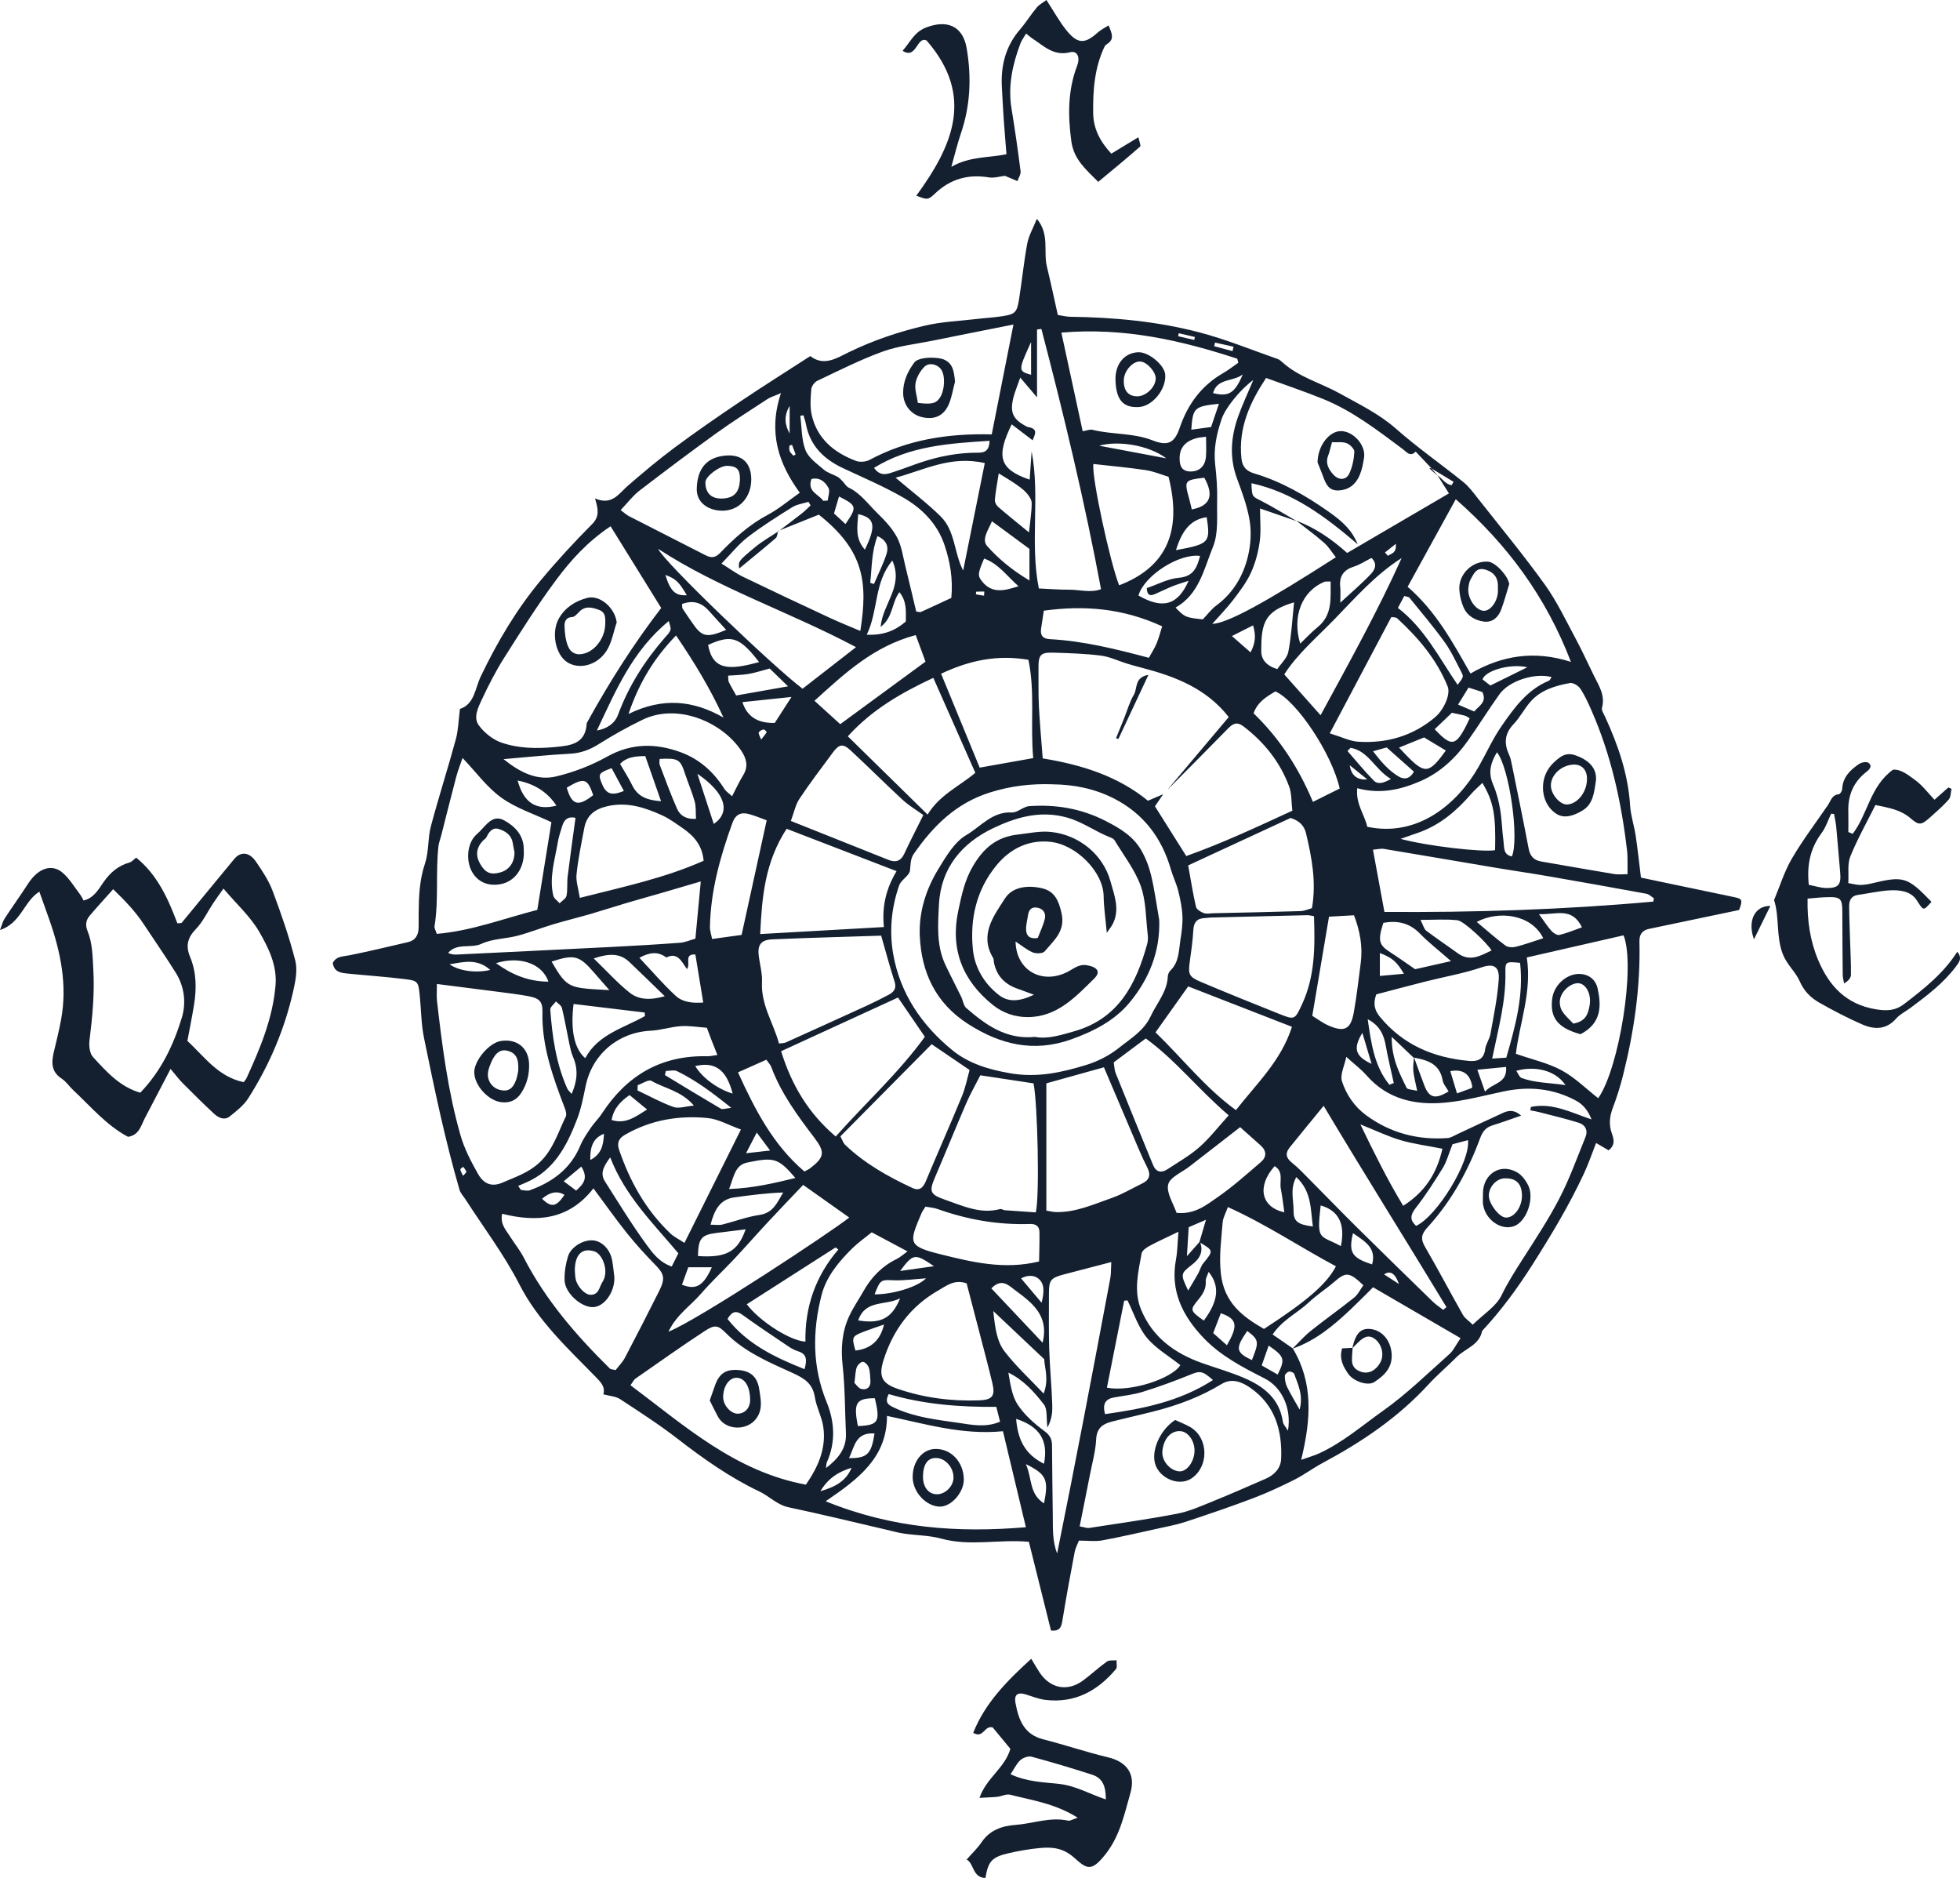 <?xml version="1.0" encoding="UTF-8"?>
<svg id="Calque_2" data-name="Calque 2" xmlns="http://www.w3.org/2000/svg" viewBox="0 0 765.34 733.19">
  <defs>
    <style>
      .cls-1 {
        fill: #142030;
      }
    </style>
  </defs>
  <g id="_ÎÓÈ_1" data-name="—ÎÓÈ_1">
    <g>
      <path class="cls-1" d="m232.37,194.61c6.68,2.85,9.26-1.92,12.83-5,5.92-5.12,11.92-10.18,18.19-14.84,8.33-6.19,16.88-12.1,25.49-17.89,8.95-6.02,18.1-11.76,27.52-17.86,5.35,4.15,10.37.76,15.04-1.51,9.59-4.66,19.59-8.02,29.87-10.41,6.55-1.52,13.39-1.78,20.11-2.57,3.36-.4,6.75-.58,10.09-1.1,4.8-.74,5.59-1.46,6.38-6.4,1.17-7.3,1.88-14.68,3.23-21.94.58-3.11,2.29-6,3.75-9.64,5.07,5.99,2.48,12.74,3.92,18.63,1.5,6.15,2.8,12.36,4.27,18.89,1.64.24,3.28.68,4.92.7,16.99.23,33.87,1.78,50.3,6.08,10.41,2.72,20.45,6.86,30.63,10.41.76.27,1.43.9,2.05,1.46,6.47,5.75,14.86,7.9,22.2,12,7.51,4.19,15.28,7.89,21.91,13.73,8.38,7.39,17.61,13.82,26.33,20.85,2.2,1.78,3.95,4.17,5.72,6.43,8.77,11.13,17.81,22.07,26.08,33.56,4.66,6.47,8.12,13.82,11.92,20.87,2.6,4.83,4.86,9.84,7.29,14.76,1.94,3.94,4.46,7.66,3.14,12.5-.27.98.67,2.35,1.19,3.48,5.06,11.04,9.01,22.36,9.78,34.64.25,3.98,1.58,7.88,2.18,11.85.78,5.2,1.33,10.44,2.06,16.34,2.41.5,5.03,1.06,7.66,1.61,9.69,2.03,19.38,4.04,29.06,6.08,2.89.61,3.02,1.25,1.59,4.96-11.97,2.51-23.54,4.94-35.12,7.36-2.72.57-3.86,2.21-3.79,4.98.44,17.72-2.1,35.08-6.4,52.21-1.08,4.3-2.42,8.55-3.99,12.69-1.27,3.34-1.59,6.55-.41,9.91.8,2.27,1.5,4.51-1.23,6.67-1.35-.79-2.85-1.66-4.89-2.86-1.61,4.09-2.94,8.06-4.7,11.83-5.8,12.48-12.87,24.22-20.26,35.84-5.82,9.15-12.16,17.79-19.54,25.69-1.08,5.6-6.64,6.87-10,10.26-3.58,3.61-7.51,6.89-10.94,10.63-11.85,12.94-26.13,22.54-41.48,30.75-3.72,1.99-7.13,4.58-10.9,6.47-5.25,2.63-10.61,5.13-16.1,7.21-8.69,3.29-17.49,6.29-26.31,9.2-3.59,1.18-7.35,1.87-11.05,2.69-7.2,1.59-14.39,3.26-21.64,4.59-2.62.48-5.41.08-9.03.08-.45,1.18-1.34,2.8-1.67,4.53-1.67,8.74-3.28,17.5-4.71,26.29-.42,2.55-.75,4.67-4.52,4.28-2.91-11.67-5.84-23.44-8.64-34.64-11.72-1.06-23,1.86-34.26-1.25-4.64-1.28-9.63-1.23-14.44-1.94-2.49-.37-4.94-1.07-7.4-1.64-12.56-2.91-25.09-5.98-37.7-8.64-4.54-.96-7.51-4.31-11.43-6.17-11.5-5.46-21.83-12.76-31.89-20.54-7.2-5.57-14.88-10.53-22.5-15.52-1.7-1.11-4.06-1.2-6.55-1.89.86-2.9-.93-4.68-3.18-6.99-10.88-11.12-22.3-21.65-29.63-35.98-5.94-11.6-13.94-22.14-21.03-33.15-.79-1.23-1.92-2.36-2.31-3.71-5.67-19.52-9.8-39.41-13.87-59.3-1.1-5.37-1.1-10.96-1.65-16.44-.55-5.52-.69-5.89-5.79-6.52-7.32-.9-14.68-1.4-22.02-2.13-2.73-.27-5.64-.42-6.16-4.19,1.4-2.69,3.98-2.48,6.48-2.98,7.66-1.52,15.25-3.39,22.86-5.13,2.98-.68,4.1-2.78,4.18-5.6.05-1.91,0-3.82.01-5.73.07-6.56.32-13,2.49-19.41,1.53-4.53,1.03-9.71,2.26-14.38,3.03-11.42,6.67-22.68,9.77-34.08.98-3.61,1.05-7.48,1.61-11.86,5.69-1.81,5.91-8.08,8.17-12.78,6.42-13.38,13.92-26.05,23.39-37.44,6.34-7.62,13.09-14.93,20.07-21.95,2.95-2.97,2.36-5.84,1.11-10Zm326.53-11.79l.26.22c-2.12-2.24-4.24-4.48-6.36-6.72-2.22,2.23-3.54.12-5.1-1.03-9.82-7.31-19.53-14.85-30.99-19.5-7.17-2.91-14.51-5.37-22.33-8.23-6.18,9.35-10.94,19.44-9.61,31.53.34,3.12,1.87,4.81,4.94,5.73,10.63,3.16,20.1,8.62,29.13,14.97,5.77,4.05,9.13,7.38,11.35,12.73-12.97-11.09-25.5-20.38-41.53-23.87.2,5.37.33,5.11,3.53,6.74,4.83,2.47,9.45,5.36,14.17,8.08-4.71-1.63-9.41-3.26-14.34-4.96,0,4.56.44,8.8-.12,12.9-.57,4.14-1.69,8.35-3.41,12.14-1.72,3.78-4.33,7.2-6.86,10.54-2.39,3.15-5.19,5.99-8.28,9.5,6.03-.28,20.91-8.46,48.28-26.03-1.55-1.95-2.83-4.1-4.61-5.67-3.47-3.05-7.23-5.77-10.87-8.62,7.35,2.75,13.71,7.09,19.89,12.61,13.1-7.66,26.28-15.37,39.74-23.25-1.79-2.84-3.11-4.93-4.43-7.02,1.85,1.23,3.09,3.52,5.48,3.79.25-.43.51-.86.76-1.29-2.9-1.76-5.79-3.51-8.69-5.27Zm-90.39,301.93c1.6,3.78-.04,6.64-2.88,8.86-4.69,3.68-4.79,3.68-1.68,10.23,1.47-2.49,2.74-4.55,3.92-6.67.71-1.28,1.05-2.83,1.95-3.93,4.08-4.96,4.12-4.98-1.48-8.28.73-2.49,1.46-4.98,2.57-8.75-3.14,1.35-4.94,2.13-6.75,2.91-.22,3.53-.41,6.68-.69,11.31,2.34-2.64,3.68-4.17,5.03-5.69Zm83.42-71.87c-2.47-2.36-4.95-4.71-8.49-8.08-.08,8.42,2.99,14.14,5.79,19.88.36.73,2.27.69,4.15,1.19-.65-3.23-1.27-5.46-1.5-7.73-.18-1.77.13-3.59.24-5.41,1.37,3.74,2.68,7.51,4.13,11.23,1.83,4.71,4.28,5.3,9.4,2.14-.8-1.43-2.06-2.79-2.33-4.33-1.14-6.52-6.03-7.95-11.4-8.89Zm-247.96-205.46c3.11-2.37,6.25-4.71,9.33-7.13,1.14-.9,2.15-1.98,3.22-2.97-.27-.47-.54-.93-.82-1.4-2.12.67-4.49.95-6.32,2.09-5.93,3.7-11.88,7.44-17.41,11.7-3.58,2.75-6.45,6.43-10.24,10.31,3.4,2.12,5.75,3.89,8.35,5.14,11.2,5.41,22.45,10.7,33.72,15.95,3.94,1.84,7.98,3.44,12.14,5.22,2.98-18.94,1.54-31.38-16.22-45.4-5.37,2.16-10.62,4.26-15.87,6.37l.13.13Zm200.82,319.01c8.08,13.38,7.16,27.68,3.29,43.52,3.21-1.15,5.11-1.67,6.89-2.48,9.24-4.2,16.91-10.9,25.07-16.68,9.24-6.54,17.43-14.59,25.93-22.14,1.61-1.43,2.55-3.6,4.35-6.22-11.79-6.85-22.84-13.28-34.16-19.86-3.22,3.18-5.86,5.89-8.6,8.48-6.78,6.42-13.87,12.4-22.86,15.48,2.37-2.33,4.56-4.88,7.14-6.94,5.55-4.45,11.39-8.54,16.93-13,1.53-1.23,2.44-3.24,3.59-4.82-5.54-5.26-6.78-5.28-11.45-1.24-3.19,2.75-6.79,5.05-9.84,7.93-4.37,4.13-10.17,6.69-14.14,12.53,2.85,1.97,5.37,3.71,7.88,5.44Zm-48.86-218.18c7.97-9.45,15.95-18.91,23.87-28.3-8.76-11.2-20.87-15.82-33.68-19.18-2.02-.53-4.05-1.07-6.05-1.69-3.41-1.05-6.74-2.69-10.23-3.13-6.07-.77-12.22-.94-18.34-1.14-5.29-.17-6.07.81-5.99,6.37.06,4.87-.09,9.75.16,14.61.34,6.7.97,13.39,1.49,20.3,15.43,2.52,29.41,6.97,41.09,16.53,2.16-.93,4.06-1.74,5.96-2.56-1.16,1.7-2.33,3.4-3.23,4.73,4.19,6.65,8.07,12.82,12.23,19.42,14.35-5.1,27.85-11.47,41.42-17.7-.41-3.38-.21-6.67-1.26-9.49-3.55-9.54-9.7-17.23-17.8-23.42-2.44-1.87-4.05-1.23-5.97.74-7.83,8.03-15.76,15.95-23.65,23.91Zm138.03,127.31c-4.07,1.39-7.55,2.68-11.09,3.77-2.64.81-3.9,2.32-4.92,5.06-4.71,12.78-11.25,24.62-20.48,34.72-2.48,2.71-2.85,4.54-1.03,7.67,5.1,8.76,9.81,17.75,14.81,26.58.74,1.31,2.19,2.22,3.83,3.81,4.19-4.1,9.15-7.13,11.27-11.52,2.4-4.97,5.28-9.46,8.21-14.05,5.01-7.83,10.16-15.62,14.42-23.86,3.95-7.64,6.85-15.81,10.11-23.79,1.08-2.64-.08-4.82-2.61-5.61-5.21-1.63-10.54-2.87-15.83-4.24-1.01-.26-2.06-.41-3.09-.61.08-.44.16-.88.24-1.33,8.38-1.78,15.84,2.27,23.66,4.87-1.31-3.33-3.15-5.75-6.02-7.3-8.95-4.84-18.39-5.71-28.25-3.64-7.64,1.61-15.25,3.7-22.98,4.4-11.55,1.05-22.33-1.25-30.55-10.59-2.15-2.45-4.82-4.44-7.96-7.28-.68,3.42-2.54,6.96-1.67,9.6,1.69,5.17,4.87,9.86,9.48,13.23,9.45,6.92,20.09,9.68,31.68,8.87,1.36-.09,2.67-.98,3.97-1.58,5.93-2.75,11.82-5.58,17.77-8.27,2.14-.97,4.37-1.31,7.05,1.08Zm-182.94-129.36c-8.27-.3-16.25.63-24.31,3.14-13.33,4.15-22.33,13.1-29.92,24.07-1.34,1.93-1.2,4.17-1.46,6.43-.24,2.06-3.44,3.62-4.21,5.8-3.06,8.7-3.91,17.86-2.34,26.85,2.7,15.45,11.22,27.87,23.17,37.58,6.32,5.14,14.03,7.47,22.46,8.94,10.61,1.84,20.14-.29,29.77-3.25,4.53-1.39,9.06-3.71,12.74-6.66,4.51-3.61,9.72-6.6,12.41-12.37,2.39-5.13,6.43-9.5,6.68-15.57.03-.78.47-1.73,1.03-2.28,3.36-3.24,3.22-7.61,3.85-11.69.49-3.13.97-6.32.83-9.46-.14-3.33-.83-6.67-1.64-9.92-.7-2.84-2.05-5.51-2.86-8.33-3.55-12.39-10.75-21.87-22.29-27.76-7.47-3.81-15.53-5.43-23.92-5.51Zm-172.61-100.73c-9.13,6.11-15.53,13.28-21.19,20.87-7.29,9.76-13.79,20.12-20.32,30.42-3.28,5.17-6.09,10.67-8.69,16.22-1.49,3.17-3.51,7.1-1.23,10.21,2.12,2.9,5.48,5.58,8.85,6.74,6.63,2.29,13.69,2.39,20.76,1.74,6.21-.58,12.07-1.17,12.52-9.3.01-.19.18-.38.28-.57,8.46-15.3,17.76-30.06,28.8-44.44-6.5-10.49-13.02-21.01-19.76-31.88Zm183.18,390.45c2.04.37,2.89.74,3.66.62,11.48-1.78,23.01-3.38,34.41-5.57,4.71-.9,9.25-2.94,13.74-4.76,7.03-2.84,13.98-5.91,20.93-8.94,3.35-1.46,5.78-4.13,5.93-7.68.47-11.11-2.38-21.07-12.04-27.77-3.26-2.27-7.23-3.92-11.19-1.5-8.21,5-17.07,8.3-26.32,10.66-5.52,1.41-11.09,2.64-16.62,4.05-3.51.9-5.85,2.53-6.06,6.88-.22,4.6-1.52,9.16-2.41,13.72-1.28,6.59-2.62,13.16-4.04,20.29Zm-250.98-211.77c0,2.89-.18,4.78.03,6.62,2.03,17.68,4.27,35.35,9.19,52.5,1.49,5.21,4.09,10.2,6.78,14.96,2.32,4.11,5.5,5.26,9.63,3.46,4.96-2.16,10.14-3.83,14.37-7.78,5.4-5.03,7.26-11.76,10.3-17.94.39-.79.1-2.11-.26-3.04-4.67-12.22-9.16-24.43-8.84-37.85.1-4.22-1.32-5.41-5.7-6.2-3.75-.68-7.53-1.14-11.31-1.63-7.73-1.01-15.46-1.98-24.2-3.09ZM395.73,126.7c-11.66,2.32-21.82,4.32-31.97,6.38-6.41,1.3-13.06,1.99-19.15,4.2-8.72,3.17-17.06,7.41-25.47,11.39-1.09.52-2.25,2.1-2.34,3.28-.27,3.32-.57,6.81.15,10.01,2.1,9.33,8.73,14.74,17.27,17.97,1.53.58,3.86.4,5.32-.38,14.74-7.91,30.59-10.38,47.71-9.96,2.72-13.77,5.45-27.55,8.48-42.88Zm-149.53,414.12c21.14,15.81,40.8,33.67,68.48,38.81,4.53-6.54,8.07-13.91,6.79-22.6-.58-3.92-2.67-7.61-3.28-11.53-.84-5.38-4.11-7.39-8.74-9.49-9.16-4.17-18.59-8.11-25.93-15.5-3.15-3.17-4.36-3.46-8.37-.84-9.18,6-18.11,12.38-27.12,18.64-.47.33-.73.97-1.84,2.5Zm389.32-199.52c0-2.11.02-3.35,0-4.6-.03-1.48,0-2.97-.17-4.44-2.18-18.95-6.23-37.44-13.95-54.98-1.28-2.9-2.59-5.83-4.34-8.44-.77-1.16-2.82-2.39-4.03-2.17-5.81,1.06-11.52,2.74-15.56,7.46-2.32,2.71-3.99,6.02-6.45,8.59-3.63,3.79-3.75,7.7-1.68,12.13.44.94.67,1.99.88,3.02,2.26,11.15,4.57,22.28,6.69,33.46.56,2.94,2.04,4.52,4.87,5.01,9.56,1.66,19.12,3.34,28.69,4.93,1.41.23,2.9.03,5.06.03Zm-313.12,244.81c26.03,10.61,51.6,12.39,78.19,10.14-3.1-12.94-6.01-25.14-8.96-37.48-15.89,1.57-30.27-2.86-45.27-5.98-.02,16.14-10.9,24.47-23.96,33.32Zm-90.67-122.17c-9.71,12.49-22.26,13.29-35.66,9.93-.83,4.07,1.45,6.26,2.98,8.7,1.79,2.85,3.96,5.48,5.49,8.46,8.51,16.53,20.48,30.34,33.6,43.27.38.37,1.16.33,2.24.6,1.2-1.56,2.72-3.06,3.66-4.86,4.52-8.59,8.94-17.24,13.3-25.92,2.54-5.06,2.03-6.74-1.58-10.43-3.81-3.9-7.5-7.95-10.91-12.2-4.34-5.42-8.34-11.1-13.13-17.54Zm381.69-205.53c-9.75-25.42-24.76-45.76-44.97-63.51-6.6,12-12.75,23.19-18.8,34.19,11.14,9.63,17.63,21.73,24.54,33.87,12.35-7.14,25.04-9.1,39.23-4.55Zm-215.03-111.01c-1.27,3.64-2.09,5.57-2.61,7.57-1.57,6.09-.32,8.77,5.29,11.65.36.19.83.15,1.23.28,2.9.9,1.88,2.59.92,5-2.98-2.27-5.56-4.24-8.18-6.23-6.01,12.4-5.09,17.48,7.02,21.59.26-3.73.51-7.39.77-11.05,3.36,17.69-.74,35.57,2.81,53.53,3.98.18,7.97.5,11.96.49,4.08,0,8.24,1.31,12.33-.2-6.44-34.51-14.54-68.14-23.29-101.61-.57.07-1.14.14-1.7.22v26.5c-2.32-2.74-3.97-4.68-6.54-7.71Zm-93.42,6.07c-2.69,1.17-4.11,1.56-5.29,2.33-6.72,4.4-13.52,8.7-20.03,13.39-10.12,7.29-20.09,14.79-29.98,22.39-2.56,1.97-4.57,4.68-7.32,7.57,1.51,1.11,2.29,1.87,3.22,2.35,9.97,5.11,19.97,10.16,29.94,15.28,2.17,1.11,3.79,1.04,5.62-.85,5.58-5.78,11.48-11.13,18.71-14.96,4.21-2.23,7.92-5.42,12.46-8.6-8.21-11.26-12.51-23.5-7.34-38.9Zm99.48,319.86c1.56-6.21.72-42.69-.88-50.37-6.97-1.06-13.97-2.12-20.77-3.15-2.08,4.09-3.97,7.37-5.46,10.82-4.18,9.69-8.15,19.48-12.31,29.17-2.34,5.46-1.79,6.58,4.07,8.62,6.96,2.41,13.72,5.67,21.43,3.61.53-.14,1.2.41,1.82.46,3.94.3,7.89.55,12.11.84Zm4.12-.68c1.9.3,2.71.52,3.54.55,7.83.26,14.84-3,21.98-5.48,4.15-1.44,7.99-3.78,11.97-5.7,2.92-1.41,3.32-3.51,1.91-6.27-1.15-2.25-2.22-4.55-3.21-6.87-4.56-10.65-9.08-21.32-13.7-32.19-8,2.23-15.28,4.25-22.48,6.26v49.7Zm25.37,20.08c-6.53,1.7-12.35,3.2-18.17,4.73-5.56,1.46-6.19,2.24-6.18,7.7.01,7.2-.11,14.41.11,21.61.23,7.17.94,14.32,1.18,21.5.09,2.7,0,5.55-1.88,9.06-.49-3.79.06-7.15-1.36-8.98-3.76-4.84-7.88-9.55-13.89-12.45.77,4.4,1.35,9,3.64,12.49,2.6,3.98,6.43,7.36,10.3,10.22,2.21,1.64,3.08,3.13,3.1,5.63.06,9.11.18,18.21.3,27.32.07,4.99-.22,10.03,1.7,14.92,7.25-35.78,14.03-71.59,20.75-107.4.34-1.8.24-3.68.39-6.35Zm-19.5-362.88c2.88,13.32,5.58,25.8,8.33,38.52,1.72-.29,2.83-.81,3.75-.58,7.75,1.94,15.94,1.15,23.54,4.14,6.04,2.37,8.58.99,10.59-4.91,3.11-9.12,8.45-16.46,16.94-21.34,2.07-1.19,3.97-2.7,5.95-4.06-.14-.52-.28-1.05-.42-1.57-21.87-7.15-44.07-12.28-68.67-10.2Zm-70.36,235.45c-14.26.46-28.39.83-42.51,1.44-4.55.2-5.88,2.24-5.26,6.74.46,3.33,1.4,6.69,1.23,9.98-.45,8.9,4.51,15.97,6.64,23.95,1.38-.2,2.05-.15,2.59-.39,10.59-4.78,21.17-9.57,31.73-14.41,2.88-1.32,5.71-2.76,8.51-4.24,2.03-1.08,3.16-2.48,2.3-5.14-1.82-5.63-3.34-11.36-5.24-17.94Zm-134.28-10.05c1.98-12.27,3.78-23.47,5.52-34.25-6.86-3.25-13.88-5.49-19.56-9.58-5.6-4.04-9.86-9.95-15.14-15.5-.89,2.62-1.83,4.93-2.46,7.33-2.05,7.76-3.99,15.55-5.97,23.33-.31,1.23-.82,2.43-.97,3.67-1.18,10.42.15,20.97-1.55,31.37-.12.72.43,1.55.87,2.98,13.66-1.15,26.26-6.05,39.27-9.36Zm435.79-3.24c.07-.44.15-.88.22-1.32-.98-.6-1.89-1.57-2.94-1.76-12.85-2.36-25.71-4.65-38.59-6.88-6.45-1.12-12.94-2.04-19.4-3.12-14.81-2.49-29.62-5.05-44.44-7.5-1.31-.22-2.72.18-4.33.31,1.5,8.14,2.91,15.77,4.48,24.29,34.96.25,70.02-.87,104.99-4.03Zm-49.41,21.8c2.08,13.37-2.85,25.63-4.26,37.61,6.56,2.29,12.64,3.61,17.89,6.47,5.19,2.82,9.54,7.18,14.25,10.87,8.19-11.62,14.64-51.68,9.91-63.59-12.35,2.83-24.81,5.67-37.8,8.64Zm-289.02-50.24c-8.52,13.11-9.63,26.65-10.32,41.1,16.22-.92,31.95-1.81,48.3-2.74-.82-8.02.87-15.05,4.95-21.82-14.83-5.71-28.78-11.09-42.93-16.54Zm53.98,81.21c-3.59-5.25-6.98-10.2-10.49-15.33-15.33,7.04-30.34,13.93-45.64,20.96,4.15,13.38,10.71,24.27,21.32,33.3,11.92-13.36,24.72-25.01,34.81-38.93Zm151.94-47.08c-1.32-.22-1.93-.42-2.53-.4-12.67.29-25.34.61-38.01.93-.63.02-1.26.18-1.89.19-3.08.05-4.51,1.49-4.68,4.67-.22,4-.78,7.98-1.33,11.95-.76,5.37-.53,6.27,4.39,8.36,10.1,4.28,20.28,8.37,30.47,12.44,6.05,2.42,6.09,2.28,8.86-3.62,5.12-10.91,5.14-22.47,4.73-34.52Zm-184.92,85.96c.94,1.77,1.18,2.66,1.74,3.2,7.69,7.37,16.83,12.5,26.39,16.95,2.75,1.28,4.17-.11,5.26-2.73,4.63-11.09,9.53-22.08,14.1-33.19,1.41-3.42,2.09-7.13,2.95-10.14-5.34-3.64-9.97-6.79-14.81-10.08-11.78,11.89-23.59,23.82-35.64,35.99Zm49.3,57.38c-4.76-1.64-7.71.84-11.04,2.75-10.85,6.21-17.7,15.44-21.41,27.19-1.98,6.27-.72,9.09,5.39,11.2,10.32,3.55,21.03,4.93,31.91,4.54,5.29-.19,6.38-1.77,5.16-6.85-1.58-6.59-3.33-13.13-5.03-19.69-1.68-6.49-3.38-12.98-4.99-19.13Zm-110.2-15.79c7.48-15.02,14.57-29.25,22.06-44.27-4.81-1.72-8.81-4.07-13-4.48-11.32-1.1-22.28.75-32.32,6.56-2.39,1.38-3.17,3.16-2.26,5.82,4.23,12.39,10.46,23.56,20.01,32.66,1.4,1.34,3.26,2.21,5.52,3.71Zm97.18-220.61c-12.74,5.99-23.89,12.38-33.38,22.83,10.39,10.19,20.4,20.01,31.15,30.55,4.69-7.72,12.41-11.04,18.63-16.3-5.53-12.5-10.81-24.43-16.4-37.08Zm140.04,136.24c-13.75-5.35-27.28-10.62-40.52-15.77-4.35,6.13-8.42,11.85-12.75,17.94,10.69,10.37,19.47,21.71,31.39,30.36,8.28-10.57,17.65-19.29,21.88-32.53Zm-40.52-63.01c1.07,5.9,1.86,11.08,3.05,16.17.24,1.03,1.86,2.01,3.06,2.45,1.11.41,2.51.08,3.78.05,11.32-.26,22.65-.47,33.97-.83,1.58-.05,3.14-.79,4.47-1.15,1.78-10.27-.08-19.72-2.29-29.14-.74-3.17-2.77-5.05-6.05-6.07-13.29,6.15-26.64,12.33-39.99,18.51Zm55.29-51.56c4.73,1.45,7.86,3.06,11.08,3.27,11.15.7,21.3-2.2,30.01-9.53,3.46-2.91,6.17-8.99,4.95-12.02-4.26-10.59-11.48-19.03-19.75-26.66-.49-.45-1.52-.33-2.26-.46-7.9,14.92-15.65,29.56-24.04,45.41Zm-210.44,34.2c13.46,5.37,25.82,10.32,38.19,15.23,2.8,1.11,4.81.41,6.15-2.52,2.06-4.52,4.38-8.92,7.39-15.01-2.69-1.95-5.63-3.68-8.08-5.94-6.85-6.32-13.43-12.93-20.27-19.26-3.07-2.84-4.52-2.55-7.05.88-4.4,5.94-8.89,11.83-12.98,17.98-1.55,2.34-2.11,5.33-3.35,8.64Zm212.86,173.89c-14.19-7.6-27.27-16.41-42.21-23.14-.87,2.45-1.89,4.15-2.03,5.91-.53,6.69-1.48,13.23-.7,20.14,1.28,11.32,8.45,16.71,16.83,21.53,16.75-10.88,24.39-17.42,28.1-24.45Zm-41.89-58.96c-11.83-10.07-20.66-21.51-32.38-30.01-4.29,3.2-8.3,6.19-12.51,9.33.24,1.4.24,2.93.77,4.25,4.8,11.96,9.68,23.89,14.58,35.81,1.14,2.79,3.21,3.26,5.63,1.67,4.23-2.78,8.71-5.32,12.48-8.64,4-3.53,7.31-7.85,11.44-12.41Zm-205.03-99.38c-.54-6.14-3.89-9.78-8.19-12.74-2.6-1.79-5.2-3.71-8.05-5.01-6.77-3.09-13.67-5.33-21.4-3.54-4.88,1.13-8.02,3.55-8.95,8.46-1.15,6.02-2.4,12.04-3.04,18.12-.29,2.78.76,5.7,1.29,9.19,16.79-4.26,33.04-7.67,48.33-14.48Zm262.66,52.17c-1.51,4.21-.28,6.67,1.5,8.84,8.98,10.9,20.94,15.89,34.69,17.13,3.18.29,5.82-.48,6.31-4.52.25-2.04,1.7-3.91,2.07-5.96,1.26-7.04,2.73-14.08,3.24-21.19.36-4.93-1.74-6.54-6.57-4.9-7.15,2.43-14.69,3.72-22.04,5.58-6.51,1.64-12.99,3.39-19.2,5.01Zm-263.78-44.1c-5.7,1.68-10.34,3.05-14.98,4.4-4.67,1.35-9.35,2.64-14.01,4.02-4.67,1.38-9.29,2.9-13.97,4.26-4.88,1.41-9.82,2.61-14.68,4.07-4.66,1.39-9.19,3.21-13.89,4.45-4.64,1.22-9.79,1.15-14.02,3.12-4.26,1.99-9.56-.5-13.11,3.59,1.3.63,2.49.68,3.68.62,20.1-.97,40.21-1.93,60.31-2.96,8.86-.45,17.73-.97,26.58-1.63,2-.15,3.94-1.03,6-1.6.72-7.66,1.39-14.78,2.1-22.33Zm108.92-44.43c7.53-1.34,13.9-2.47,20.9-3.72-1.19-13.09.77-25.9-1.88-38.39-12.11-2.03-22.92.17-34.09,5.45,5.12,12.45,9.98,24.27,15.07,36.66Zm134.31,132.03c-5.02,6.14-9.16,11.16-13.24,16.23-1.76,2.18-1.58,4.03.79,5.92,2.63,2.1,4.94,4.61,7.32,7,6.09,6.12,12.09,12.33,18.23,18.41,9.76,9.65,19.58,19.23,29.42,28.8,1.26,1.23,2.76,2.21,4.15,3.31.43-.36.86-.71,1.29-1.07-15.72-25.96-31.87-51.66-47.96-78.59Zm-182.6-179.07c-26.31-13.95-53.42-22.81-77.25-38.36,2,4.86,45.1,46.16,56.38,54.59,6.64-5.16,13.4-10.42,20.87-16.23Zm92.68-71.52c-.74,5.1,6.61,38.73,10.06,47.38,17.58-6.74,24.94-20.04,19.29-42.37-2.79-.84-5.74-2.13-8.82-2.59-6.68-1.01-13.41-1.6-20.53-2.41Zm-230.33,115.24c6.67,5.35,13.22,8.5,20.56,6.75,6.88-1.64,13.74-4.28,19.91-7.73,9.56-5.34,19.05-5.27,28.78-1.69,7.29,2.68,12.87,7.72,17.02,14.33.59.94,1.65,1.59,2.98,2.83,1.63-3.12,2.84-5.8,4.37-8.28,2.12-3.43,1.2-6.51-.77-9.48-7.49-11.25-24.91-18.74-38.58-12.1-5.87,2.85-11.59,6.05-17.11,9.53-3.53,2.22-7.03,3.51-11.23,3.73-8.17.41-16.33,1.3-25.91,2.11Zm5.73,166.64c.36.52.73,1.05,1.09,1.57,1.15.06,2.43.48,3.43.12,8.87-3.2,15.98-8.4,19.75-17.48,1.03-2.48,2.61-4.75,4.13-6.99,1.29-1.91,3.02-3.54,4.28-5.47,9.69-14.89,23.12-22.83,41.14-22.39,1.13.03,2.27-.27,3.97-.49-.83-2.09-1.45-3.61-2.04-5.13-.67-1.75-1.32-3.5-2.08-5.5-3.5-.25-6.84-.85-10.13-.63-3.95.26-7.84,1.59-11.79,1.78-12.69.62-22.82,9.14-25.41,21.6-.9,4.33-1.74,8.75-3.31,12.86-3.99,10.41-8.99,20.17-20.12,24.88-.98.41-1.95.84-2.92,1.26Zm327.64-155.28c-.68,6.07,2.87,10.34,3.91,15.05,19.58,4.19,35.12-8.79,43.47-23.4,3.03-5.31,5.53-10.97,9-15.96,4.9-7.06,9.98-14.16,18.43-17.65.46-.19.69-.91,1.07-1.44-6.49-1.75-16.55,1.42-20.31,6.66-4.31,5.99-8.18,12.31-12.46,18.32-4.83,6.77-10.87,12.39-18.54,15.7-7.59,3.28-15.57,5.15-24.56,2.72Zm-189.57,173.36c-2.77,2.26-5.37,4.06-7.6,6.26-5.3,5.23-10.18,11.08-12.02,18.3-3.56,13.96-3.67,27.9,1.97,41.68,3.1,7.57,3.66,15.62.14,23.48-.31.69-.24,1.55-.35,2.33,4.58-3.54,8.05-7.51,7.77-13.56-.41-8.83-.34-17.71-1.29-26.48-.73-6.75-.27-13.13,2.54-19.22,1.57-3.42,3.77-6.54,5.62-9.84,3.09-5.5,7.31-9.78,13.03-12.56,1.21-.59,2.24-1.56,4.15-2.92-5.17-2.76-9.55-5.09-13.97-7.45Zm-26.79-18.49c-4.86,5.12-9.24,9.65-13.53,14.27-4.46,4.79-8.77,9.71-13.25,14.49-4.33,4.62-8.99,8.95-13.13,13.73-4.08,4.72-9.62,8.28-12.69,14.82,11.54-4.54,63.93-39.21,70.59-44.57-6.08-4.3-12.01-8.51-17.99-12.74Zm57.85-229.16c.7-7.35-.45-14.03-2.6-20.49-2.81-8.46-8.86-14.53-16.34-18.8-7.5-4.29-15.51-7.7-23.35-11.38-7.51-3.52-12.89-8.75-14.49-17.22-.22-1.16-.64-2.29-.97-3.43-.41.07-.81.15-1.22.22.59,4.5.43,9.3,2.03,13.4,1.18,3.03,4.52,5.33,7.18,7.63,1.47,1.27,3.56,1.79,5.31,2.76.72.4,1.31,1.06,1.9,1.66.84.85,1.45,2.08,2.45,2.56,4.67,2.25,7.6,6.45,11.14,9.91,2.94,2.86,5.9,5.99,7.78,9.56,1.81,3.44,2.32,7.59,3.28,11.45,1.47,5.89,2.83,11.8,4.19,17.48,1.04.11,1.52.31,1.85.16,3.84-1.74,7.65-3.53,11.85-5.48Zm117.9-85.08c-5.4,3.99-10.9,11.04-12.29,15.08-2.01,5.85-3.29,11.73-2.57,18.01.53,4.6.88,9.27.76,13.9-.15,6.1.58,12.77-1.62,18.14-3.52,8.58-5.39,18.55-14.63,23.72,3.66,3.77,3.95,3.88,10.65,4.6,1.84-1.93,3.34-3.99,5.29-5.43,6.63-4.91,10.55-11.63,12.38-19.38,1.04-4.4,1.34-9.28.62-13.72-.9-5.58-2.93-11.04-4.91-16.38-3.04-8.19-2.44-16.23.39-24.21,1.62-4.55,3.68-8.93,5.94-14.31Zm-29.22,332.53c-4.56,2.21-8.02,3.76-11.35,5.56-1.22.66-2.83,1.79-3.03,2.93-1.3,7.26-3.19,14.65-.2,21.9,4.5,10.91,13.22,17.15,24,20.94,5.37,1.89,10.88,3.46,16.1,5.69,7.67,3.28,13.96,8.05,15.26,17.17.15,1.03,1.09,1.94,1.99,3.47,1.49-8.72-2.36-16.95-9.09-20.38-8.65-4.4-17.28-8.85-24.06-16.03-8.05-8.53-12.85-18.19-10.58-30.39.6-3.26.61-6.62.96-10.86Zm41.33-217.59c5.15,5.78,9.33,10.48,14.18,15.93,11.32-20.83,22.28-40.58,31.65-61.36-10.2,6.47-18.02,15.43-26.2,23.86-6.94,7.14-14.67,13.74-19.63,21.57Zm-95.74,229.19c.06-3.61.22-7.55.15-11.48-.04-2.3-1.38-3.24-3.77-3.16-12.37.41-24.36-1.67-36.01-5.84-1.51-.54-3.19-.63-4.73-.92-.69,1.13-1.22,1.8-1.55,2.57-4.88,11.55-5.59,12.8,7.58,16.06,12.1,3,24.68,6.1,38.32,2.77Zm-106.36-172.23c-2.22-.8-4.51-1.78-6.9-2.44-3.09-.86-5.3.16-6.46,3.37-4.76,13.17-8.54,26.55-8.8,40.68-.03,1.55.54,3.1.84,4.72,4.46-.62,8.34-1.15,11.52-1.59,3.29-15.02,6.43-29.36,9.8-44.74Zm85.16-139.47c-13.47-3.07-23.76,2.79-34.84,5.7,6.29,5.35,12.28,9.88,17.6,15.11,5.75,5.66,5.18,14.21,8.8,21.13,2.79-13.88,5.59-27.76,8.44-41.93Zm74.87,292.71c7.15.74,11.69-3.09,16.25-6.25,5.86-4.07,11.22-8.89,16.66-13.55,2.34-2,2.32-4.38-.08-6.53-2.65-2.37-5.31-4.73-7.99-7.11-6.84,5.3-13.32,10.32-19.8,15.36-2.94,2.29-7.66,4.2-8.3,7.02-.75,3.32,2.05,7.45,3.26,11.06Zm53-76.92c1.92,1.16,4.11,2.85,6.57,3.9,6.05,2.57,8.47,1.33,9.64-5.17,1.16-6.41,1.87-12.9,2.72-19.36.83-6.36-.28-12.44-2.63-18.62-3.58.2-6.86.38-9.76.55-2.17,12.83-4.25,25.21-6.53,38.71Zm-194.37-122.99c3.86,3.51,7.04,6.39,10.06,9.13,10.76-7.89,21.61-15.84,33.29-24.41-1.06-2.89-2.38-6.49-3.81-10.37-16.45,4.39-27.64,14.85-39.54,25.65Zm135.77-29.07c-15.46-7.11-30.49-8.25-46.22-6.11-.38,2.51-.7,4.76-1.06,7.01-.42,2.68.75,3.96,3.41,4.11,13.22.71,25.99,3.91,38.67,7.28,1.06-1.93,2.2-3.66,2.99-5.53.86-2.04,1.39-4.21,2.2-6.75Zm69.32,63.33c-3.06-13.66-16.84-34.28-25.13-37.93-3.36,2.05-6.87,4-8.51,8.56,10.06,9.68,17.59,21.23,23.18,34.58,4-1.99,7.3-3.64,10.46-5.21Zm-234.96,110.81c6.75,14.8,13.78,28.35,25.94,38.7.91-.51,1.7-.83,2.34-1.33,5.58-4.32,5.76-6.29,1.5-11.9-6.54-8.6-12.96-17.29-16.78-27.56-.35-.93-1.13-1.7-1.92-2.85-3.62,1.61-7.06,3.14-11.08,4.94Zm-5.67-138.52c-5.19-11.39-11.48-21.71-18.52-32.05-8.5,8.8-14.36,18.24-18.56,30.65,13.43-6.57,25.31-5.33,37.08,1.4Zm149.73,261.61c9.02,1.84,25.35-3.45,28.67-8.79-4.44-3.53-9.59-6.47-13.11-10.75-3.39-4.12-5.09-9.63-7.53-14.52-.43.04-.86.08-1.29.12-2.21,11.14-4.42,22.28-6.74,33.94Zm146.61-236.08c-1.53,1.5-3.1,2.82-4.42,4.35-5.73,6.63-12.24,12.16-20.66,15.09-2.02.7-4.03,1.41-6.86,2.39,10.41,2.81,31.88,5.29,36.9,4.41.34-13.75-.6-18.95-4.95-26.24Zm-251.48,182.15c-.36-.27-.72-.54-1.08-.81-11.54,7.39-23.09,14.77-34.68,22.19,5.02,6.66,16.98,14.28,22.9,14.59-.24-13.47,3.9-25.57,12.86-35.97Zm235.88-39.34c-6.15-1.22-11.35-1.88-16.31-3.34-4.9-1.44-9.56-3.7-15.73-6.16,5.5,11.35,10.51,21.51,16.72,31.78,8.63-5.49,13.17-12.76,15.32-22.28Zm-311.41-51.79c-.03-.46-.07-.93-.1-1.39-9.25-1.11-18.51-2.23-27.76-3.34-1.27,10.26.31,17.56,4.56,21.15,5.01-9.32,14.96-11.72,23.3-16.42Zm-13.56,55.17c-2.54,3.45-4.08,6.18-2.05,9.37,5.31,8.36,10.48,16.84,16.31,24.82,2.33,3.19,4.97,6.77,9.76,8.41,1.02-2.02,1.92-3.81,2.6-5.15-10.02-11.91-20.79-22.42-26.62-37.46Zm328.31-76.64c-4.93-4.33-8.79-7.3-12.14-10.75-4.11-4.24-8.87-5.15-14.27-4.2-2.23,6.97-1.77,8.64,2.72,11.52,3.08,1.97,6.06,4.12,9.69,6.6,3.64-.82,8.11-1.83,14-3.16Zm-316.91-1.3c4.9,5.2,9.27,10.34,14.19,14.87,2.77,2.55,6.7,2.91,10.74,2.6-1.07-6.54-2.08-12.68-3.07-18.74-4.68-.3-1.66,3.8-3.31,5.68-2.14-3.07-3.66-6.7-8.03-4.51-3.25-2.46-6.51-2.08-10.51.1Zm97.36,170.35c-1.78,3.49.01,4.33,2.42,5.44,7.98,3.69,16.58,4.59,25.09,5.83,5.13.75,10.36,1.87,15.96-.5-.46-1.82-.94-3.72-1.46-5.79-14.47.13-28.45-.99-42-4.98Zm84.46,7.82c14.76-2.07,29.13-4.91,42.15-13.31-4.24-3.75-5.1-3.63-9.08-2-6.04,2.47-12.2,4.69-18.43,6.63-3.6,1.12-7.42,1.49-11.15,2.17-3.39.62-4.54,2.57-3.48,6.52Zm-43.63-40.25c.69,6.53,1.37,11.78,4.36,15.7,4.39,5.75,9.82,10.71,15.3,16.53,2.17-5.56.32-10.21.23-13.43-6.86-6.48-12.87-12.16-19.9-18.8Zm194.56-140.76c-1.66-2.87-10.74-11.52-13.33-11.81-4.45-.49-9-.14-14.42-.14,1.1,2.16,1.38,3.55,2.22,4.2,4.01,3.04,8.2,5.83,12.27,8.79,4.84,3.53,8.89,1.01,13.25-1.04Zm-77.11-135.92c-9.05,2.67-12.02,6.05-12.65,13.68-.14,1.68-.12,3.37-.17,5.06q-.17,5.31,6.26,7.33c1.4-2.1,3.83-4.25,4.32-6.76,1.2-6.13,1.51-12.43,2.24-19.31Zm61.86,211.57c-1.52,3.82-2.24,6.73-3.73,9.16-3.32,5.4-6.77,10.76-10.66,15.76-2.17,2.79-2.28,4.71.19,6.95,8.27-3.9,21.25-25.17,20.25-33.48-2.27.6-4.48,1.19-6.05,1.61Zm-289.74,31.41c2.15,0,3.41.24,4.55-.04,4.88-1.22,9.65-3.06,14.59-3.78,5.49-.8,6.92-4.94,9.25-8.76-6.58.22-12.79,1.05-19.01,1.9-5.7.78-7.79,4.79-9.37,10.69Zm316.14-102.23c-5.5-.55-5.83-.5-5.74,3.65.24,11.28-2.76,22.03-5.17,33.72,2.18-.14,4.11-.27,5.52-.36,3.55-12.4,6.84-24.16,5.38-37.01Zm-124.97-158.87c-8.25-1.08-21.84,7.74-24.06,15.45,9.36,5.4,15.36,3.91,19.58-5.75-2.55.86-4.44,1.39-6.26,2.13-2.34.95-4.6,2.08-6.92,3.09-2.26.99-3.08-.06-3.12-2.37,4.17-1.41,8.24-3.66,12.48-4.02,5.82-.5,7.12-4.09,8.3-8.52Zm-207.44,25.41c-14.35,11.73-20.81,27.44-28.09,42.75,3.96-.69,7-2.75,8.26-6.15,4.15-11.25,10.45-21.1,18.27-30.08.83-.95,1.87-1.92,2.2-3.06.27-.94-.37-2.15-.65-3.46Zm87.27-23.6c-7.23,8.73-5.35,19.31-9.98,28.95,6.77.27,11.23-1.7,15.25-5.16.05-4.09.38-7.95-2.5-11.46-3.13,4.23-2.36,9.75-7.34,13.59.8-9.19,9.09-15.8,4.58-25.92Zm254.17,147.43c-4.7-9.48-17.55-10.87-25.96-6.35,3.83,3.2,7.39,6.39,11.21,9.23.98.73,2.87.78,4.16.45,3.56-.91,7.04-2.19,10.59-3.33Zm-370.77,7.9c5.28,5.1,9.36,9.67,14.1,13.41,3.47,2.74,7.93,2.98,13.65,1.34-5.13-4.97-9.43-9.19-13.79-13.33-3.61-3.43-7.77-3.51-13.95-1.41Zm154.56-202.09c-15.75,1.04-31.13,1.93-45.09,10.56,2.64,3.78,5.54,2.27,8.25,1.4,3.4-1.1,6.72-2.44,10.11-3.56,7.27-2.41,14.72-3.82,22.4-3.76,2.82.02,4.26-1.16,4.34-4.64Zm-101.69,292.12c9.45-.36,17.41-2.25,25.88-4.31-6.65-7.73-8.16-8.24-18.77-6.04-4.86,1.01-5.19,5.45-7.12,10.35Zm299.83-170.51c-2.47,4.04-3.52,7.91-1.54,12.48,1.32,3.06,2.21,6.39,2.77,9.68.71,4.15.76,8.41,1.33,12.59.31,2.27-.19,5.25,3.27,5.91,2.95-6.89-.97-34.6-5.83-40.67Zm-38.68-56.36c10.44,7.99,16.11,19.51,23.33,30.03,2.29-3.06,2.43-3.13,1.4-5.09-2.05-3.93-3.92-8.03-6.49-11.6-4.3-5.97-9.08-11.59-13.72-17.31-.32-.39-1.11-.39-2.03-.69-.79,1.48-1.55,2.89-2.49,4.66Zm-143.87-10.72v-12.33c-4.81-3.55-9.56-7.05-14.64-10.79-1.46,3.46-4.16,7.13-1.86,9.71,4.4,4.93,9.6,9.29,16.49,13.41Zm-87.82,307.93c.9-3.44,1.11-5.87-2.55-7-1.39-.43-2.72-1.19-3.93-2.01-5.93-3.99-11.89-7.95-17.68-12.15-2.49-1.81-4.12-1.54-5.91,1.54,7.69,9.81,18.42,14.99,30.07,19.61Zm-56.58-238.26c0,.78-.23,1.66.04,2.35,2.18,5.73,4.28,11.5,6.76,17.1,1.13,2.56,3.4,4.18,7.39,3.95-.15-2.42.07-4.7-.5-6.75-1.01-3.67-2.57-7.18-3.75-10.8-1.86-5.69-2.64-6.22-9.94-5.85Zm262.01-69.27c-1.32.07-2-.07-2.53.15-8.76,3.71-12.57,13.56-9.35,24.11,2.23-2.13,4.33-4.43,6.73-6.37,6-4.85,5.06-11.32,5.15-17.9Zm-117.79-19.17c.49-4.83,1.08-8.16,1.05-11.48-.01-1.38-1.14-2.94-2.15-4.06-1.24-1.37-2.84-2.45-4.37-3.51-1.8-1.24-3.7-2.34-6.35-3.99-.65,4.21-1.24,7.26-1.51,10.34-.08.87.55,2.1,1.25,2.71,3.62,3.14,7.37,6.13,12.09,10Zm-178.59,219.23c2.21-5.03,2.64-9.63.56-14.41-.75-1.72-1.13-3.62-1.52-5.47-.96-4.56-1.73-9.17-2.83-13.7-.24-.97-1.53-1.69-2.33-2.52-.78,1.07-2.3,2.2-2.22,3.2.78,10.56,2.26,21.01,6.64,30.81.31.68.97,1.21,1.7,2.09Zm1.53-107.8c-3.06-.66-4.42.79-5.14,3.01-.71,2.21-1.44,4.44-1.82,6.72-1.15,6.84-3.39,13.62-1.73,20.66.27,1.13,1.62,1.99,2.47,2.98.94-.97,2.47-1.82,2.69-2.93.49-2.45.14-5.06.45-7.56.92-7.49,1.99-14.96,3.07-22.88Zm162.36,183.72c6.82,7.22,13.23,14.02,20.01,21.2,2.63-10.62-4.15-15.62-10.69-20.46-2.36-1.74-5.24-5-9.32-.74Zm-171.7-127.59c6.19,10.79,6.86,10.23,22.55,11.15-2.36-2.69-4.25-4.84-6.12-7-5.66-6.53-7.59-7.03-16.43-4.15Zm81.01-116.93c-7.61-9.82-10.76-10.84-19.92-6.69,1.84,9.98,8.29,9.89,19.92,6.69Zm-44.44,36.7c-4.19.05-7.41.46-9.84,3.07,1.67,2.91,3.38,5.54,4.74,8.34,2.21,4.57,6.03,5.82,11.26,6.22-2.21-6.32-4.19-11.98-6.17-17.63Zm35.48-23.65c6.48-1.14,12.66-2.24,20.27-3.58-3.22-3.11-5.29-5.12-7.18-6.95-3.07.81-5.65,1.67-8.29,2.12-2.57.44-5.22.45-7.93.66.11,1.26,0,1.95.25,2.46.72,1.5,1.59,2.93,2.89,5.28Zm-14.91,218.84c11.03.8,15.61-1.75,18.61-10.42-3.93.48-7.68.92-11.42,1.41-5.91.76-7.05,2.15-7.19,9.01Zm17.37-216.24q2.67,8.42,12.62,8.1c1.85-2.87,3.83-5.94,6.53-10.13-7.08.75-12.83,1.36-19.16,2.02Zm266.17,13.77c-3.16,1.28-6.31,2.56-9.79,3.97,1.14,1.21,1.85,1.97,2.58,2.72,7.53,7.77,9.06,7.62,15.7-1.58-2.83-1.7-5.66-3.4-8.49-5.11Zm-289.76-52.1c.1.99,0,1.49.21,1.8,1.15,1.77,2.38,3.5,3.57,5.25,3.96,5.88,5.7,6.32,13.45,3.06-2.31-2.54-4.55-4.98-6.75-7.45-2.82-3.17-6.16-4.26-10.47-2.65Zm131.39-6.94c-4.36-3.74-7.7-8.75-13.43-10.8-2.55,5.91-2.56,6.73-.76,8.98,3.91,4.86,8.82,3.57,14.19,1.83Zm73.24-58.35c-1.67.23-2.71.27-3.69.54-4.99,1.36-7.07,4.37-6.57,9.24.23,2.22,1.35,3.56,3.54,3.75,3.81.32,6.34-1.81,6.67-5.74.2-2.47.04-4.96.04-7.79Zm52.42,64.78c4.81-4.45,8.63-7.66,12.01-11.28,1.42-1.52,2.64-3.9.14-6.18-2.39,1.21-4.52,2.64-6.87,3.39-4.08,1.31-5.78,3.83-5.31,8.03.16,1.41.03,2.86.03,6.04Zm-115.71,336.18c1.78-9.12-1.7-14.56-10.88-17.52.62,7.63,3.11,13.7,10.88,17.52Zm-158.66-147.8c-.02.68-.04,1.37-.06,2.05,4.66,2.2,9.21,4.74,14.05,6.46,2.05.73,4.71-.26,7.97-.54-4.95-5.8-11.41-6.66-16.6-9.66-1.1-.63-3.54,1.06-5.36,1.69Zm293.54-.16c.57-.23,1.13-.46,1.7-.69-1.06-4.87-2.26-9.72-3.14-14.63-.77-4.25-2.33-7.81-7.04-10.27,1.38,9.5,2.58,18.37,8.48,25.58Zm-36.37,36.05c-2.54,4.6-1.01,8.88-1.06,12.97-.05,4.3,1.53,5.52,7.54,6.31-.94-6.86-.45-13.73-6.48-19.28Zm17.42,26.94c1.91-9.16-1.33-14.02-7.89-15.88-1.64,14.1-.36,11.36,7.89,15.88Zm-238.03-53.97c-7.3-5.88-13.8-10.74-21.16-14.33-1.19-.58-2.91-.08-4.39-.08-.13.53-.25,1.07-.38,1.6,7.27,4.4,14.52,8.83,21.85,13.13.66.39,1.84-.12,4.07-.33Zm173.64-217.75c13-2.37,13.51-2.95,11.99-12.86-5.83.82-9.48,4.62-11.99,12.86Zm-245.05,168.47c-2.67-7.69-12.09-9.91-20.46-7.21,6.25,4.52,12.68,7.17,20.46,7.21Zm287.36,90.04c-.48-3.26-.81-6.27-1.38-9.23-.56-2.92,1.2-6.62-2.41-8.79-6.94,7.75-5.43,16.04,3.8,18.02Zm-299.38-168.56c2.34,8.73,7.3,11.8,15.15,9.81q-5.14-7.85-15.15-9.81Zm364.8-26.45c-2.31,2.2-4.52,4.32-6.72,6.42,6.33,6.68,7.99,6.56,11.8-.41.67-1.23,1.23-2.53,1.88-3.87-.84-.46-1.34-.88-1.91-1.03-1.62-.42-3.26-.73-5.05-1.11Zm-96.87,237.29c5.72-7.64,6.34-13.48,1.88-19.02-.45,1.36-1.2,2.5-1.12,3.57.24,3.01-1.17,5.18-2.95,7.33-3.3,4-3.2,4.27,2.18,8.12Zm-4.69-316.69c7.3-1.36,8.73-5.5,4.88-12.38-7.84.97-7.89,1.05-5.86,8.38.33,1.19.59,2.4.98,4Zm135.57,158.01c2.16,2.96,3.36,4.9,4.87,6.55.75.83,2.22,1.78,3.11,1.57,2.93-.69,5.73-1.89,8.8-2.97-3.89-8.09-10.09-4.87-16.77-5.15Zm-328.63-54.8c2.36,7.23,4.36,13.35,6.4,19.59,6.83-4.66,4.5-12.16-6.4-19.59Zm263.83-8.79c3.2,4.17,6.07,7.45,9.85,9.77,2.52,1.54,4.67.86,6.11-1.81-3.5-3.11-6.77-6.01-10.63-9.44-1.04.29-2.74.76-5.32,1.48Zm-283.46,139.87c-2.81-2.31-4.78-3.93-6.86-5.64-3.53,2.5-6.18,5.15-7,9.73,5.38,1.67,9-1.02,13.86-4.09Zm339.39-15.12c.75,1.05,1.22,2.49,2.11,2.82,5.3,1.94,10.87,1.84,17.12,2.77-4.25-6.26-12.65-7.46-19.22-5.58Zm-246.88,99.06c-3.47,1.23-6.04,2.05-8.53,3.04-3.97,1.59-4.11,2.08-2.61,7.12q9.05-1.02,11.14-10.17Zm-10.09-1.61c8.7,1.47,13.16-.73,16.38-8.62-5.92,2.99-13.53.4-16.38,8.62Zm-49.02-88.55c-2.4-9.4-6.91-12.56-14.6-10.75,2.65,4.46,8.56,8.93,14.6,10.75Zm55.53,118.94c-7.34-.01-8.41,1.82-6.62,10.86,8.01-.32,8.84-1.61,6.62-10.86Zm-.11-40.56c7.28.04,16.91-2.95,20.11-6.26-4.41.3-8.54.92-12.64.76-5.01-.19-5.21-.33-7.46,5.5Zm185.89-213.38c-.41.41-.82.83-1.23,1.24,3.4,3.87,6.65,7.89,10.26,11.55,1.59,1.61,3.76,1.05,6.71-.63-6.3-3.67-8.61-10.87-15.74-12.16Zm-54.48-125.24c1.07-3.17,2-5.94,3.06-9.07-9.68,1.02-10.18,1.52-10.8,10.12,2.47-.34,4.9-.67,7.74-1.05Zm6.17,358.5c4.31-7.48,4.24-10.25-2.38-12.51-.97,2.54-1.96,5.11-2.97,7.75,1.92,1.7,3.44,3.06,5.35,4.75Zm-212.79-23.65c5.52,2.2,8.39.46,11.67-6.81h-9.19c-.94,2.58-1.71,4.71-2.47,6.81Zm73.51-274.03c.49.16.97.31,1.46.47,1.67-3.91,3.61-7.73,4.92-11.76.89-2.73.06-5.34-3.55-6.94-2.35,6.13-2.14,12.25-2.83,18.23Zm-118.5,79.99c2.01,6.86,4.44,7.55,10.34,2.91-2.27-6.61-3.51-6.96-10.34-2.91Zm375.1-47.01c-6.89-1.61-16.73,1.48-17.48,4.76,1.06.82,2.27,1.77,3.04,2.36,5.2-2.56,9.82-4.84,14.44-7.13Zm-8.3,156.03c-3.95.39-7.3.72-11.22,1.1,1.11,3.18,1.91,5.45,3,8.58,2.91-3.53,8.77-3.07,8.22-9.68Zm-250.39-201.96c4.66-9.51,3.73-12.46-2.59-13.85-.29,4.69-1.4,9.36,2.59,13.85Zm117.71-35.64c-6.91-5.19-18.81-7.02-26.22-4.93,9.11,1.71,17.67,3.32,26.22,4.93Zm-211.81,129.86c-1.75-3.27-3.28-6.1-4.78-8.9-4.89,1.78-5.26,2.28-4.1,5.33,1.79,4.74,3.72,5.63,8.88,3.58Zm164.06,278.13c1.84-9.31.99-11.31-7.09-15.33,2.51,5.62,1.22,11.65,7.09,15.33Zm120.65-105.48c-1.82,7.53-.44,9.65,7.46,12.18,1.78-6.49-2.85-9-7.46-12.18Zm-186.84,78.19c-7.48-.53-7.78,5.19-9.96,9.62,7.08.08,8.74-1.54,9.96-9.62Zm-7.83-19.74c.6.55,1.54,2.12,2.77,2.39,2.18.47,3.65-.8,3.46-3.28-.13-1.69-.1-3.45-.61-5.03-.31-.97-1.46-2.26-2.3-2.31-.8-.04-2.08,1.19-2.42,2.13-.56,1.56-.54,3.33-.9,6.1Zm235.28-113.03c2.59-.93,4.11-1.47,5.63-2.04.16-.06.23-.33.34-.51q-1.17-7.53-8.58-6.13c.81,2.7,1.6,5.31,2.61,8.68Zm-81.91,92.76c-4.75,6.84-4.48,8.35,1.81,11.37,2.89-7.14,2.78-7.94-1.81-11.37Zm51.79-138.61c3.48-.31,6.26-.57,9.39-.85-2.83-4.79-4.6-6.28-9.39-8.09v8.94Zm-43.41,144.31c-.92,2.6-1.77,5.03-2.73,7.75,2.39,1.36,4.3,2.45,6.23,3.55,3.01-6,2.7-7-3.5-11.3Zm80.25-247.55c2.04-2.4,5.06-3.7,3.17-7.61-1.46-.47-3.21-1.04-5.38-1.74-1.33,2.17-2.57,4.18-4.09,6.65,2.49,1.07,4.16,1.78,6.3,2.7Zm-245.5-73.19c4.6-6.72,4.48-7.2-2.53-10.76-.63,2.12-1.25,4.22-1.96,6.63,1.49,1.37,2.97,2.73,4.5,4.13Zm155.12-58.43c-3.6,2.94-9.98,1.36-11.6,7.31,6.05,1.53,8.54.08,11.6-7.31Zm-78.54,362.44c1.11-4.4,1.1-7.54-1.29-9.45-2.06-1.64-4.87-1.1-6.73-.05,2.54,3.01,4.89,5.79,8.02,9.5Zm100.75,41.72c1.48-5.55-.59-9.73-2.13-13.95-.19-.51-1.46-1.02-2.07-.87-.65.16-1.58,1.09-1.58,1.68,0,1.42.23,2.96.84,4.22,1.35,2.8,3,5.46,4.94,8.92Zm-331.93-173.85c3.78,2.7,10.54,3.48,15.89,2.2-5.19-4.65-10.6-3.04-15.89-2.2Zm312.77-121.78c1.94-3.64,2.12-6.69.99-10.55-2.92,1.48-5.26,2.66-8.27,4.18,2.78,2.43,4.88,4.27,7.28,6.37Zm-166.87-59.15c.59-.04,1.18-.08,1.77-.12.14-1.68.96-3.73.28-4.95-1.27-2.29-3.34-4.24-6.64-3.46-1.79,5.03,2.89,5.9,4.6,8.54Zm43.25,298.8c-7.47-5.1-8.09-4.99-13.22,1.86,4.94-.69,9.08-1.27,13.22-1.86Zm-32.17,78.69c-4.83,1.5-8.94,3.78-12.18,9.15,6.16-1.75,10.16-4.2,12.18-9.15Zm199.45-169.78c-3.78,6.17-2.72,9.16,3.6,12.1-1.3-4.37-2.45-8.24-3.6-12.1Zm-129.36-269.74c-5.1,11.23-5.1,11.32,0,12.82v-12.82Zm-175.63,321.94c-2.35,1.96-4.3,3.59-6.86,5.73,2.07,1.56,3.44,2.58,4.85,3.64,2.85-2.57,4.86-4.81,2.01-9.37Zm8.87-12.82c-4.33,1.71-5.48,5.18-5.36,10.25,4.64-2.41,5.1-6.21,5.36-10.25Zm-24.19,25.38c3.65,3.56,5.56,3.22,8.74-1.53q-4.11-2.49-8.74,1.53Zm56.52-235.63c-3.05-5.22-4.34-6.44-8.38-7.92,1.98,6.38,3.9,8.19,8.38,7.92Zm32.53,216.8c-2.01-2.7-3.28-4.41-5.23-7.02-1.5,2.91-2.53,4.9-4.17,8.07,3.75-.42,6.03-.67,9.4-1.05Zm7.62-279.91v-10.79c-2.32,3.92-1.92,7.32,0,10.79Zm237.92,332.01q-2.2-6.23-5.79-3.74c1.62,1.05,3.09,2,5.79,3.74Zm-64.98-364.2c.13-.57.27-1.15.4-1.72-2.41-.54-4.83-1.08-7.24-1.62-.11.47-.22.95-.32,1.42,2.39.64,4.77,1.28,7.16,1.92Zm52.62,167.21c-2.56-2.07-4.37-3.53-6.84-5.52q.88,5.99,6.84,5.52Zm-73.62-174.18c-.08.38-.16.76-.25,1.14,2.1.49,4.2.98,6.3,1.47.08-.39.16-.77.25-1.16-2.1-.49-4.2-.97-6.3-1.46Zm80.52,85.58c.39.44.77.87,1.16,1.31,1.2-.95,3.45-.91,3.08-4.68-1.87,1.49-3.06,2.43-4.24,3.37Zm-360,243.37c.65-.77,1.38-1.31,1.3-1.6-.2-.7-.79-1.3-1.22-1.93-.4.35-1.17.76-1.12,1.05.1.74.57,1.42,1.05,2.48Zm128.48-285.37c-.34.08-.67.16-1.01.24,0,.71-.2,1.5.05,2.11.3.72.98,1.27,1.5,1.89.29-.18.58-.35.87-.53-.47-1.24-.94-2.47-1.41-3.71Zm-12.07,115.04c1.07-1.37,1.71-2.08,2.17-2.89.06-.1-.88-1.11-1.23-1.04-.7.14-1.61.6-1.86,1.18-.21.49.4,1.32.92,2.75Zm87.05-56.17c.03-.54.06-1.07.09-1.61-1.04,0-2.09-.02-3.13.05-.07,0-.17,1.02-.14,1.03,1.05.22,2.11.37,3.18.53Z"/>
      <path class="cls-1" d="m66.61,417.31c-3.65,6.99-6.88,13.11-10.06,19.26-1.52,2.95-2.21,6.58-6.55,7.26-8.38-4.42-14.52-11.79-21.41-18.23-1.54-1.44-2.75-3.34-4.48-4.47-4.23-2.75-4.05-6.49-3.04-10.64,1-4.1,2-8.21,2.77-12.36,2.53-13.55-.16-26.51-4.64-39.25-1.18-3.35-2.38-6.68-3.83-10.75-5.98,3.63-7.17,12.33-15.37,14.95.8-2.03,1.09-3.38,1.8-4.46,3-4.59,6.21-9.05,9.19-13.65,3.92-6.06,9.31-7.95,13.63-4.1,2.62,2.33,4.49,5.51,6.66,8.34.49.64.83,1.41,1.37,2.36,4.05-.97,5.9-4.5,7.75-7.14,2.7-3.85,5.76-6.45,10.19-7.71.92-.26,1.66-1.18,2.59-1.89,8.4,6.82,12.51,16.2,16.08,25.64.95-.12,1.54-.01,1.72-.24,6.85-8.28,13.63-16.62,20.5-24.88,2.51-3.01,5.84-2.76,8.41.97,2.52,3.65,5.05,7.47,6.59,11.58,3.34,8.9,6.46,17.92,8.82,27.12.94,3.66.08,8-.79,11.85-3.37,14.98-9.34,28.97-17.57,41.91-1.76,2.76-4.57,4.95-7.19,7.05-2.23,1.78-4.55.48-6.29-1.13-4.18-3.88-8.22-7.91-12.24-11.95-1.43-1.44-2.65-3.11-4.61-5.43Zm-11.84,9.3c8.04-8.34,12.9-18.41,16.19-29.15,1.82-5.94,1.07-12.24-2.34-17.71-4.01-6.44-8.36-12.66-12.54-19-3.23-4.9-7.22-9.08-11.89-13.6-3.38,3.8-6.36,7.03-9.2,10.38-1.47,1.73-1.71,3.72-.81,5.93,1.94,4.78,1.96,9.83,2.25,14.93.55,9.38-.34,18.6-1.49,27.86-.26,2.1.08,5.03,1.38,6.44,5.25,5.72,10.51,11.64,18.44,13.91Zm32.48-79.69c-1.75,2.49-2.98,4.15-4.11,5.87-2.21,3.34-3.94,7.14-6.68,9.95-3.3,3.39-3.98,6.65-2.24,10.83,2.52,6.07,2.57,12.4,1.54,18.77-.74,4.56-1.66,9.08-2.59,14.06,6.46,5.86,11.79,13.92,21.98,16.1.44-.62.89-1.09,1.15-1.65,5.29-11.58,10.22-23.27,11.29-36.18.65-7.81-2.75-14.61-6.35-20.86-3.4-5.91-8.74-10.7-13.99-16.89Z"/>
      <path class="cls-1" d="m420.83,709.66c-8.88-5.57-17.82-6.8-26.4-8.98-1.49-.38-3.29.62-4.96.81-1.99.22-4,.24-7,.41,2.75-7.87,9.92-11.64,12.06-19.13-2.28-2.76-4.76-5.77-6.91-8.38-3.37-.82-3.54,4.49-7.61,2.14,4.65-11.66,13.1-20.2,22.67-28.92,1.38,2.28,2.28,3.88,3.29,5.4,4.17,6.23,10.89,7.52,16.9,3.11,3.2-2.36,6.12-5.11,9.35-7.42.91-.65,2.49-.36,3.77-.5-.06,1.17.36,2.73-.24,3.44-7.16,8.5-16.04,13.38-27.48,12.03-2.66-.31-5.24-1.4-7.83-2.18-3.09-.93-4.51.13-3.91,3.38,1.2,6.45,3.26,12.24,10.75,14.16,8.56,2.19,16.95,5.03,25.54,7.09,7.16,1.72,10.68,6.51,8.61,13.8-2.35,8.28-4.1,16.78-9.67,23.89-5.56,7.09-7.33,5.93-12.23,1.53-4.24-3.81-8.48-4.32-13.33-3.86-4.2.39-8.4,1.11-12.5,2.07-6.44,1.51-7.8,3.14-8.92,9.63-5.08-.09-4.42-5.73-7.33-7.19,2.12-2.41,4.26-4.42,5.86-6.79,3.18-4.71,7.99-6.35,13.09-6.72,6.91-.5,13.64-3.24,20.73-1.67.69.15,1.54-.45,3.71-1.16Zm10.97-7.17c.03-5.45-1.44-8.37-5.38-9.64-7.81-2.52-15.67-4.87-23.59-7.01-1.28-.35-3.32.39-4.38,1.33-1.47,1.31-2.35,3.28-3.85,5.51,6.34,2.97,12.82,3.12,18.87,3.77,6.67.71,12.16,4.06,18.32,6.05Z"/>
      <path class="cls-1" d="m723.41,325.56c5.92-7.63,6.75-18.51,15.75-25.05,3.01-.33,5.97,2.06,8.75,4.1,2.82,2.07,4.98,5.02,7.47,7.62,2.09-1.86,3.75-3.33,5.41-4.8.41.18.82.37,1.24.55-.33,1.41-.24,3.19-1.09,4.16-2.17,2.49-4.7,4.67-7.17,6.88-3.42,3.07-4.37,3.38-7.61.55-4.09-3.57-8.96-4.24-13.85-5.28-3.42,6.87-7.05,13.3-9.8,20.09-1.19,2.94-.56,6.62-.79,10.39,1.85.31,3.22.71,4.6.72,1.46.01,2.96-.23,4.38-.57,12.63-3.04,14.09-2.61,23.5,7.17-3.37,3.76-3.03,3.5-5.84-.74-2.26-3.41-6.47-3.93-10.26-3.75-4.21.2-8.37,1.2-12.57,1.77-2.71.37-3.5,2.21-3.48,4.5.04,4.45.24,8.9.37,13.35.14,4.45.39,8.9.34,13.35-.01,1.19-.95,2.36-2.68,3.37-.18-1.1-.52-2.2-.53-3.31-.09-8.06-.14-16.12-.16-24.18-.01-5.85-.54-6.39-6.65-6.16-2.28.09-4.55.35-6.92.54-.18,8.67,1.03,16.63,4.16,24.03,4.21,9.96,10.76,17.23,22.48,19.18,4.45.74,7.72.51,11.05-2.05,7.65-5.88,15.27-11.81,20.77-20.41,2.07,2.49.72,4.1-.54,5.78-4.89,6.52-11.32,11.35-17.77,16.16-1.85,1.38-4.06,2.42-5.53,4.11-3.86,4.43-8.52,4.37-13.18,2.36-5.78-2.5-11.4-5.45-16.88-8.56-3.29-1.87-5.94-4.46-7.58-8.24-1.63-3.76-4.96-6.45-6.6-10.57-2.76-6.96-1.26-14.36-3.46-21.24,2.28-5.43,4.02-11.18,6.97-16.21,4.22-7.22,9.32-13.92,14.05-20.84,1.14-1.67,1.55-4,4.25-4.25.52-.05,1.29-1.25,1.32-1.95.19-4.67,3.11-7.51,6.59-9.86.95-.64,2.93-1.02,3.66-.48,1.54,1.16.69,2.42-.73,3.51-5.03,3.89-7.3,9.1-7.12,15.45.08,2.69.01,5.39.01,8.08.56.23,1.11.47,1.67.7Zm-7.26-7.79c-.38-.03-.76-.06-1.13-.08-1.22,2.53-2.08,5.34-3.73,7.55-4.39,5.89-5.81,12.39-4.99,20.2,2.23.43,4.63,1.26,7.03,1.26,4.68,0,5.65-1.42,5.21-6.21-.53-5.85-.97-11.71-1.52-17.56-.16-1.73-.57-3.44-.87-5.17Z"/>
      <path class="cls-1" d="m392.35,68.65c-1.81.2-4.11.95-6.23.6-8.08-1.32-14.98.6-20.97,6.26-2.83,2.67-3,2.5-7.35.9,13.98-19.18,23.03-38.8,3.99-60.63-3.87-1.72-3.87,7.58-9.35,4.04,3-3.31,4.43-7.26,9.19-9.09,8.13-3.13,14.33-.65,15.83,8.09,1.92,11.21,1.48,22.36-2.25,33.27-1.35,3.93-2.3,8-3.73,13.05,7.33-4.21,14.5-3.43,21.52-4.94-.36-4.58-.75-9.15-1.07-13.73-.29-4.2-.51-8.41-.73-12.62-.44-8.34,1.52-15.89,7.1-22.36,2.34-2.71,4.23-5.81,6.53-8.56,1-1.2,2.51-1.96,3.78-2.93,2.84,4.35,5.04,8.43,7.92,11.96,4.31,5.29,7.13,5.23,12.12.73,1.13-1.02,2.56-1.7,4.23-2.78,1.31,3.16,2.38,5.43-.62,7.3-.35.22-.72.52-.9.87-3.98,8.26-4.62,17.13-4.5,26.09.08,5.99,2.62,11.01,7.09,15.82,3.33-2.03,6.64-4.03,10.56-6.41.33,1.61,1.08,3.29.68,3.64-5.19,4.57-10.54,8.95-16.35,13.78-4.64-4.71-9.53-8.6-10.51-15.87-1.36-10.06-1.4-19.83,2.26-29.45,1.3-3.41.02-5.99-2.76-5.28-6.45,1.64-10.32-2.54-14.83-5.46-.68-.44-1.27-1-2.33-1.85-.85,1.47-1.72,2.6-2.21,3.87-3.11,8.22-4.94,16.6-3.48,25.48,1.33,8.1,2.49,16.23,3.53,24.37.16,1.23-.79,2.6-1.23,3.9-1.58-.67-3.16-1.34-4.93-2.09Z"/>
      <path class="cls-1" d="m691.3,353.67c-2.31,4.69-4.35,8.84-6.41,13.04-2.57-7.04.17-13.09,6.41-13.04Z"/>
      <path class="cls-1" d="m558.91,182.83c.85,1,1.71,1.99,2.56,2.99-1.1-.97-2.21-1.93-3.31-2.9.17-.06.36-.18.52-.15.18.03.34.18.5.29,0,0-.27-.22-.27-.22Z"/>
      <path class="cls-1" d="m579.07,465.62c.14-7.06,6.58-11.73,13.28-7.95,1.84,1.04,3.39,3.12,4.37,5.08,2.21,4.42.13,11.92-3.76,14.96-4.87,3.81-12.79-.45-13.86-7.49-.16-1.03-.02-2.11-.02-4.6Zm2.29,1.26c.06,3.18,4.07,8.33,6.58,8.47,3.36.17,6.51-4.22,6.35-8.85-.16-4.52-2.35-6.6-6.81-6.46-3.21.1-6.19,3.43-6.12,6.85Z"/>
      <path class="cls-1" d="m452.65,359.13c.44,12.47-4.07,23.26-11.63,32.35-5.81,6.99-14.08,11.24-22.83,14.34-14.58,5.16-27.62,2.01-40.22-6.08-12.7-8.15-18.23-20.19-18.82-34.53-.37-9.11,2.41-17.96,7.17-25.78,3.03-4.97,6.34-10.7,11.06-13.45,5.55-3.24,10.06-9.2,17.7-8.79,2.21.12,4.48-2.3,6.8-2.46,10.45-.73,20.3.89,29.94,5.83,5.69,2.92,10.67,5.94,13.81,11.38,1.75,3.03,3.06,6.45,3.87,9.86,1.35,5.71,2.13,11.55,3.15,17.34Zm-48.51,45.69c5.06.94,10.02-.7,15.18-2.15,17.41-4.9,24.27-18.37,28.62-34.06.33-1.2.37-2.55.22-3.79-.76-6.35-.61-13.05-2.73-18.93-2.29-6.37-6.7-11.98-10.24-17.88-.29-.49-.99-.82-1.57-1.05-5.83-2.23-10.77-6.06-17.05-7.8-10.64-2.95-20.3.09-29.06,4.32-11.8,5.71-20.1,15.25-20.86,29.57-.43,8.08-1.04,16.11,2.54,23.71,1.97,4.18,4.13,8.27,6.15,12.42.71,1.45.88,3.42,1.97,4.37,7.59,6.56,15.57,12.4,26.81,11.27Z"/>
      <path class="cls-1" d="m448.44,263.47c-4.16,8.87-7.95,16.95-11.74,25.04-.3-.1-.61-.21-.91-.31,1.04-2.57,2.09-5.13,3.13-7.7,1.26-3.13,2.16-6.47,3.86-9.34,1.45-2.44.09-6.7,5.67-7.7Z"/>
      <path class="cls-1" d="m240.81,243c-1.27,3.71-1.89,7.84-3.94,11.05-3.69,5.79-10.74,7.47-15.36,4.5-4.68-3.02-6.34-11.71-3.27-17.11,2.45-4.31,6.4-6.76,10.97-7.99,5.06-1.36,10.93,3.89,11.6,9.55Zm-4.47.84c.02-2.31.38-4.76-2.57-5.79-2.68-.93-5.29-1.64-7.63.84-.79.83-1.81,2-2.75,2.02-2.46.07-2.98,1.88-2.95,3.38.06,2.67.35,5.5,1.33,7.95,1.14,2.84,3.59,3.85,6.81,2.78,4.14-1.38,7.61-6.18,7.75-11.19Z"/>
      <path class="cls-1" d="m514.48,180.54c.08-6.16,3.97-11.34,7.99-12.12,5.09-.99,11.03,4.98,10.16,10.32-.37,2.27-.8,4.6-1.68,6.71-1.48,3.53-4.08,5.79-8.19,6.02-3.84.21-4.98-2.39-6.04-5.26-.86-2.34-1.83-4.64-2.24-5.66Zm5.63-7.9c-.66,2.37-.94,3.82-1.47,5.17-1.19,3.02.1,5.35,1.99,7.46,2.07,2.31,4.99,2.3,6.24-.39,1.2-2.59,1.83-5.6,1.98-8.46.06-1.12-1.68-2.86-2.98-3.38-1.61-.64-3.61-.3-5.76-.4Z"/>
      <path class="cls-1" d="m458.86,554.38c2.2,1.02,4.21,1.76,6.01,2.83,7.07,4.21,7.26,15.32.41,19.96-5.26,3.56-13.71-.52-14.51-7.01-.67-5.38,2.75-12.24,8.09-15.78Zm7.54,12.75c.38-3.97-2.12-7.98-5.2-8.36-3.82-.46-6.88,2.81-7.32,7.84-.33,3.71,3.05,7.66,6.69,7.83,2.71.12,5.46-3.32,5.83-7.31Z"/>
      <path class="cls-1" d="m185.19,418.65c-.03-4.63,5.75-11.47,10.32-12.22,6.23-1.03,10.9,2.59,11.09,8.96.12,4.04-.82,7.91-3.14,11.41-1.86,2.8-4.33,3.84-7.55,3.53-5.16-.5-10.68-6.51-10.71-11.68Zm17.17-.58c.29-4.77-.92-6.89-3.93-7.77-2.84-.83-4.94.54-6.63,4.44-.5,1.16-.96,2.38-1.19,3.62-.62,3.32,1.47,6.43,4.71,7.19,3.06.72,4.92-.4,6.2-3.92.5-1.38.68-2.87.84-3.55Z"/>
      <path class="cls-1" d="m372.9,149.04c-.74,2.83-1.2,5.78-2.28,8.48-1.94,4.84-5.73,6.54-10.78,5.29-4.23-1.05-7.1-4.8-7.18-9.27-.08-4.59,1.78-8.57,4.39-12.05,1.66-2.21,9.3-2.36,12.08-.87,2.54,1.36,3.4,3.5,3.77,8.42Zm-14.48,8.25c5.42.67,7.09.22,8.59-2.03,1.9-2.84,2.18-8.48.53-10.94-1.42-2.13-4.79-2.98-6.63-1.08-1.63,1.68-3.02,4.09-3.41,6.36-.4,2.36.53,4.94.91,7.68Z"/>
      <path class="cls-1" d="m277.14,546.73c.65-1.85,1.34-3.82,2.03-5.78,1.65-4.67,4.19-6.4,8.96-6.09,4.96.32,7.64,2.68,8.36,7.66.54,3.71,1.44,7.44-.97,11-3.57,5.27-12.2,5.08-15.21-.48-1.09-2.02-2.07-4.1-3.18-6.3Zm15.77-.34c-.07-5.23-2.13-8.47-5.37-8.48-2.86-.01-5.18,3.4-5.16,7.58.02,3.15,3,6.5,5.74,6.43,2.86-.07,4.84-2.35,4.8-5.53Z"/>
      <path class="cls-1" d="m623.2,304.62c-.73,5.03-1.16,9.37-5.34,11.86-3.21,1.91-6.98,3.32-10.2,1.2-3.38-2.23-5.22-6.16-5.16-10.35.05-3.64,1.43-6.97,4.18-9.6,3.8-3.62,5.91-4.11,10.18-2.18,4.63,2.09,6.62,5.23,6.34,9.07Zm-8.79-6.11c-4.73.19-8.88,4.06-8.82,8.21.05,3.5,3.7,7.63,6.51,7.36,4.31-.41,7.88-5.43,7.57-10.62-.19-3.16-2.22-5.07-5.26-4.95Z"/>
      <path class="cls-1" d="m356.38,576.86c-.11-6.15,3.7-11.02,8.74-11.17,6.17-.19,11.12,5.02,11.23,11.82.09,5.08-4.88,10.75-9.36,10.69-5.33-.07-10.51-5.61-10.61-11.34Zm4.03-.61c-.1,4.21,2.03,7.05,5.36,7.13,3.23.08,6.42-3,6.55-6.32.15-3.93-3.01-7.67-6.6-7.84-3.36-.15-5.19,2.27-5.31,7.03Z"/>
      <path class="cls-1" d="m528.03,526.4c1.33-5.99,3.4-8.07,7.47-7.49,4.41.63,7.47,4.59,7.89,9.36.49,5.56-2.77,8.71-6.77,11.31-2.48,1.61-8.11-.23-10.19-3.26-1.9-2.77-3.61-5.78-2.36-9.9,1.29-.07,2.69-.14,4.1-.21-.09,1.68-.3,3.37-.25,5.05.08,2.45,1.65,3.78,3.87,4.4,2.82.78,5.56-.68,7.23-3.8,1.53-2.85.64-6.99-2.17-9.12-2.64-2-4.7-.44-6.6,1.43-.75.74-1.49,1.49-2.24,2.24Z"/>
      <path class="cls-1" d="m239.87,498.39c0,.21.02.42.03.64.04,5.57-3.98,11.1-8.23,11.29-4.63.21-11.03-5.42-11.21-10.44-.11-3.11.42-6.36,1.32-9.35,1.15-3.83,6.31-6.74,10.07-6.24,3.44.45,6.46,3.67,7.19,7.81.37,2.09.57,4.2.84,6.3Zm-15.41-2.48c.07.87.07,2.15.31,3.38.54,2.81,3.46,6.08,5.64,6.2,3.45.2,3.57-3.02,4.85-5.01.45-.69.79-1.51.95-2.32.8-3.86-1.37-8.76-4.19-9.63-4.67-1.45-7.52,1.19-7.56,7.38Z"/>
      <path class="cls-1" d="m589.33,228.03c-1.05,3.35-1.94,6.76-3.18,10.04-1.13,2.99-3.46,5.06-6.76,4.6-3.42-.47-6.48-2.22-7.92-5.59-.9-2.1-1.46-4.45-1.62-6.72-.43-6.15,5-11.42,11.11-11.09,2.99.16,7.87,5.54,8.37,8.75Zm-4.43,2.12c0-.62.02-1.24,0-1.85-.13-3.12-1.86-5.08-5.04-5.95-3.41-.93-4.4,1.7-5.6,3.81-.6,1.05-.8,2.4-.91,3.64-.34,3.8,2.83,8.38,5.87,8.66,2.87.26,5.91-4.07,5.69-8.3Z"/>
      <path class="cls-1" d="m293.35,187.2c0,7.07-4.88,12.45-11.78,12.18-4.74-.18-9.72-2.88-9.5-8.8.28-7.85,4.02-12.09,11.26-12.72,6.55-.57,10.02,3,10.02,9.34Zm-11.82,7.44c5.1,0,7.4-2.45,7.4-7.92,0-3.49-1.32-4.78-4.98-4.85-2.97-.06-8.49,4.11-8.51,6.41-.03,4.06,2.17,6.35,6.09,6.35Z"/>
      <path class="cls-1" d="m435.57,148.34c-.17-6.23,3.54-10.69,8.99-10.82,4.05-.09,10.18,5.05,10.44,8.75.4,5.73-4.94,12.31-10.25,12.64-6.21.38-8.97-2.81-9.18-10.57Zm3.26-.05c-.19,4.11,1.69,6.43,5.23,6.44,3.37,0,7.05-3.46,7.22-6.82.13-2.56-3.17-6.41-5.8-6.75-2.94-.38-6.48,3.42-6.66,7.13Z"/>
      <path class="cls-1" d="m204.56,333.07c-.08,6.31-3.71,11.12-9.11,12.12-4.75.87-8.69-.76-10.97-4.54-2.45-4.08-2.21-10.2.62-13.83.65-.83,1.5-1.49,2.25-2.24,2.65-2.66,5.15-6.69,9.5-4.31,4.28,2.34,7.77,5.93,7.66,11.53,0,.42.03.85.05,1.27Zm-3.66-.38c-.19-1-.47-2.24-.67-3.5-.5-3.2-2.88-4.76-5.53-5.55-2.44-.72-3.78,1.2-4.77,3.24-.26.53-.91.86-1.34,1.32-2.63,2.79-2.98,5.79-1.1,9.07,2.02,3.52,4.09,4.39,7.91,3.32,3.42-.96,5.54-3.9,5.5-7.9Z"/>
      <path class="cls-1" d="m617.15,403.77c-8.85-2.43-12.02-6.42-11.04-13.92.72-5.57,6.16-10.23,11.58-9.55,3.17.39,5.46,2.43,6.16,5.63,1.5,6.91,1.48,13.57-6.69,17.84Zm-2.83-4.15c5-.83,5.83-3.92,6.39-7.1.7-3.95-.99-7.74-3.63-8.53-2.71-.81-6.97,2.16-7.86,5.91-.35,1.46-.07,3.44.7,4.72,1.14,1.92,2.97,3.42,4.4,4.99Z"/>
      <path class="cls-1" d="m303.85,207.3c-.3.95-.3,2.24-.94,2.79-4.69,4.05-9.52,7.94-14.27,11.86-.35-2.74-.43-2.84,6.16-8.3,2.83-2.35,6.1-4.17,9.17-6.23,0,0-.13-.13-.13-.13Z"/>
      <path class="cls-1" d="m396.56,367.57c.2,11.36,10.39,17.01,20.44,11.79,2.36-1.23,4.31-3.07,7.48-2.51,3.95.69,5.47,2.55,2.83,5.15-7.35,7.23-14.6,15.12-26.12,15.09-4.91-.01-9.59-1.6-13.48-4.72-11.89-9.55-16.74-21.81-13.51-36.88,1.27-5.95,2.47-11.83,5.7-17.32,4.13-7.03,9.22-11.45,17.63-12.37,4.39-.48,8.63-1.5,13.15-.97,10.7,1.25,20.05,8.77,22.93,19.24,1.5,5.44,3.79,10.95.9,16.65-.52,1.03-1.29,1.93-2.33,3.46-.49-5.39-1.17-9.89-1.24-14.4-.16-9.31-10.57-19.99-20.73-21.11-8.35-.92-15.59,2.51-21,9.03-7.97,9.61-10.54,21.05-9.31,33.09.72,7.03,4.47,13.31,10.19,17.72,3.69,2.84,8.08,2.51,13.64-.15-2.9-1.06-4.55-1.71-6.22-2.28-5-1.7-8.31-4.93-9.38-10.22-.13-.62-.04-1.36-.35-1.87-5.46-9.11.28-16.42,4.64-23.23,2.97-4.64,9.06-5.24,14.51-3.96,4.95,1.16,6.49,4.91,7.58,9.75,1.58,7.01-3.03,10.61-6.57,14.86-.73.88-3.28.98-4.6.45-2.25-.9-4.19-2.58-6.81-4.29Zm8.66-1.36c.92-2.42,2.13-4.88,2.76-7.48.49-2-.44-3.81-2.7-4.32-2.36-.53-3.56.68-3.88,2.95-.26,1.87-.79,3.75-.73,5.61.08,2.54,1.6,3.73,4.55,3.23Z"/>
    </g>
  </g>
</svg>